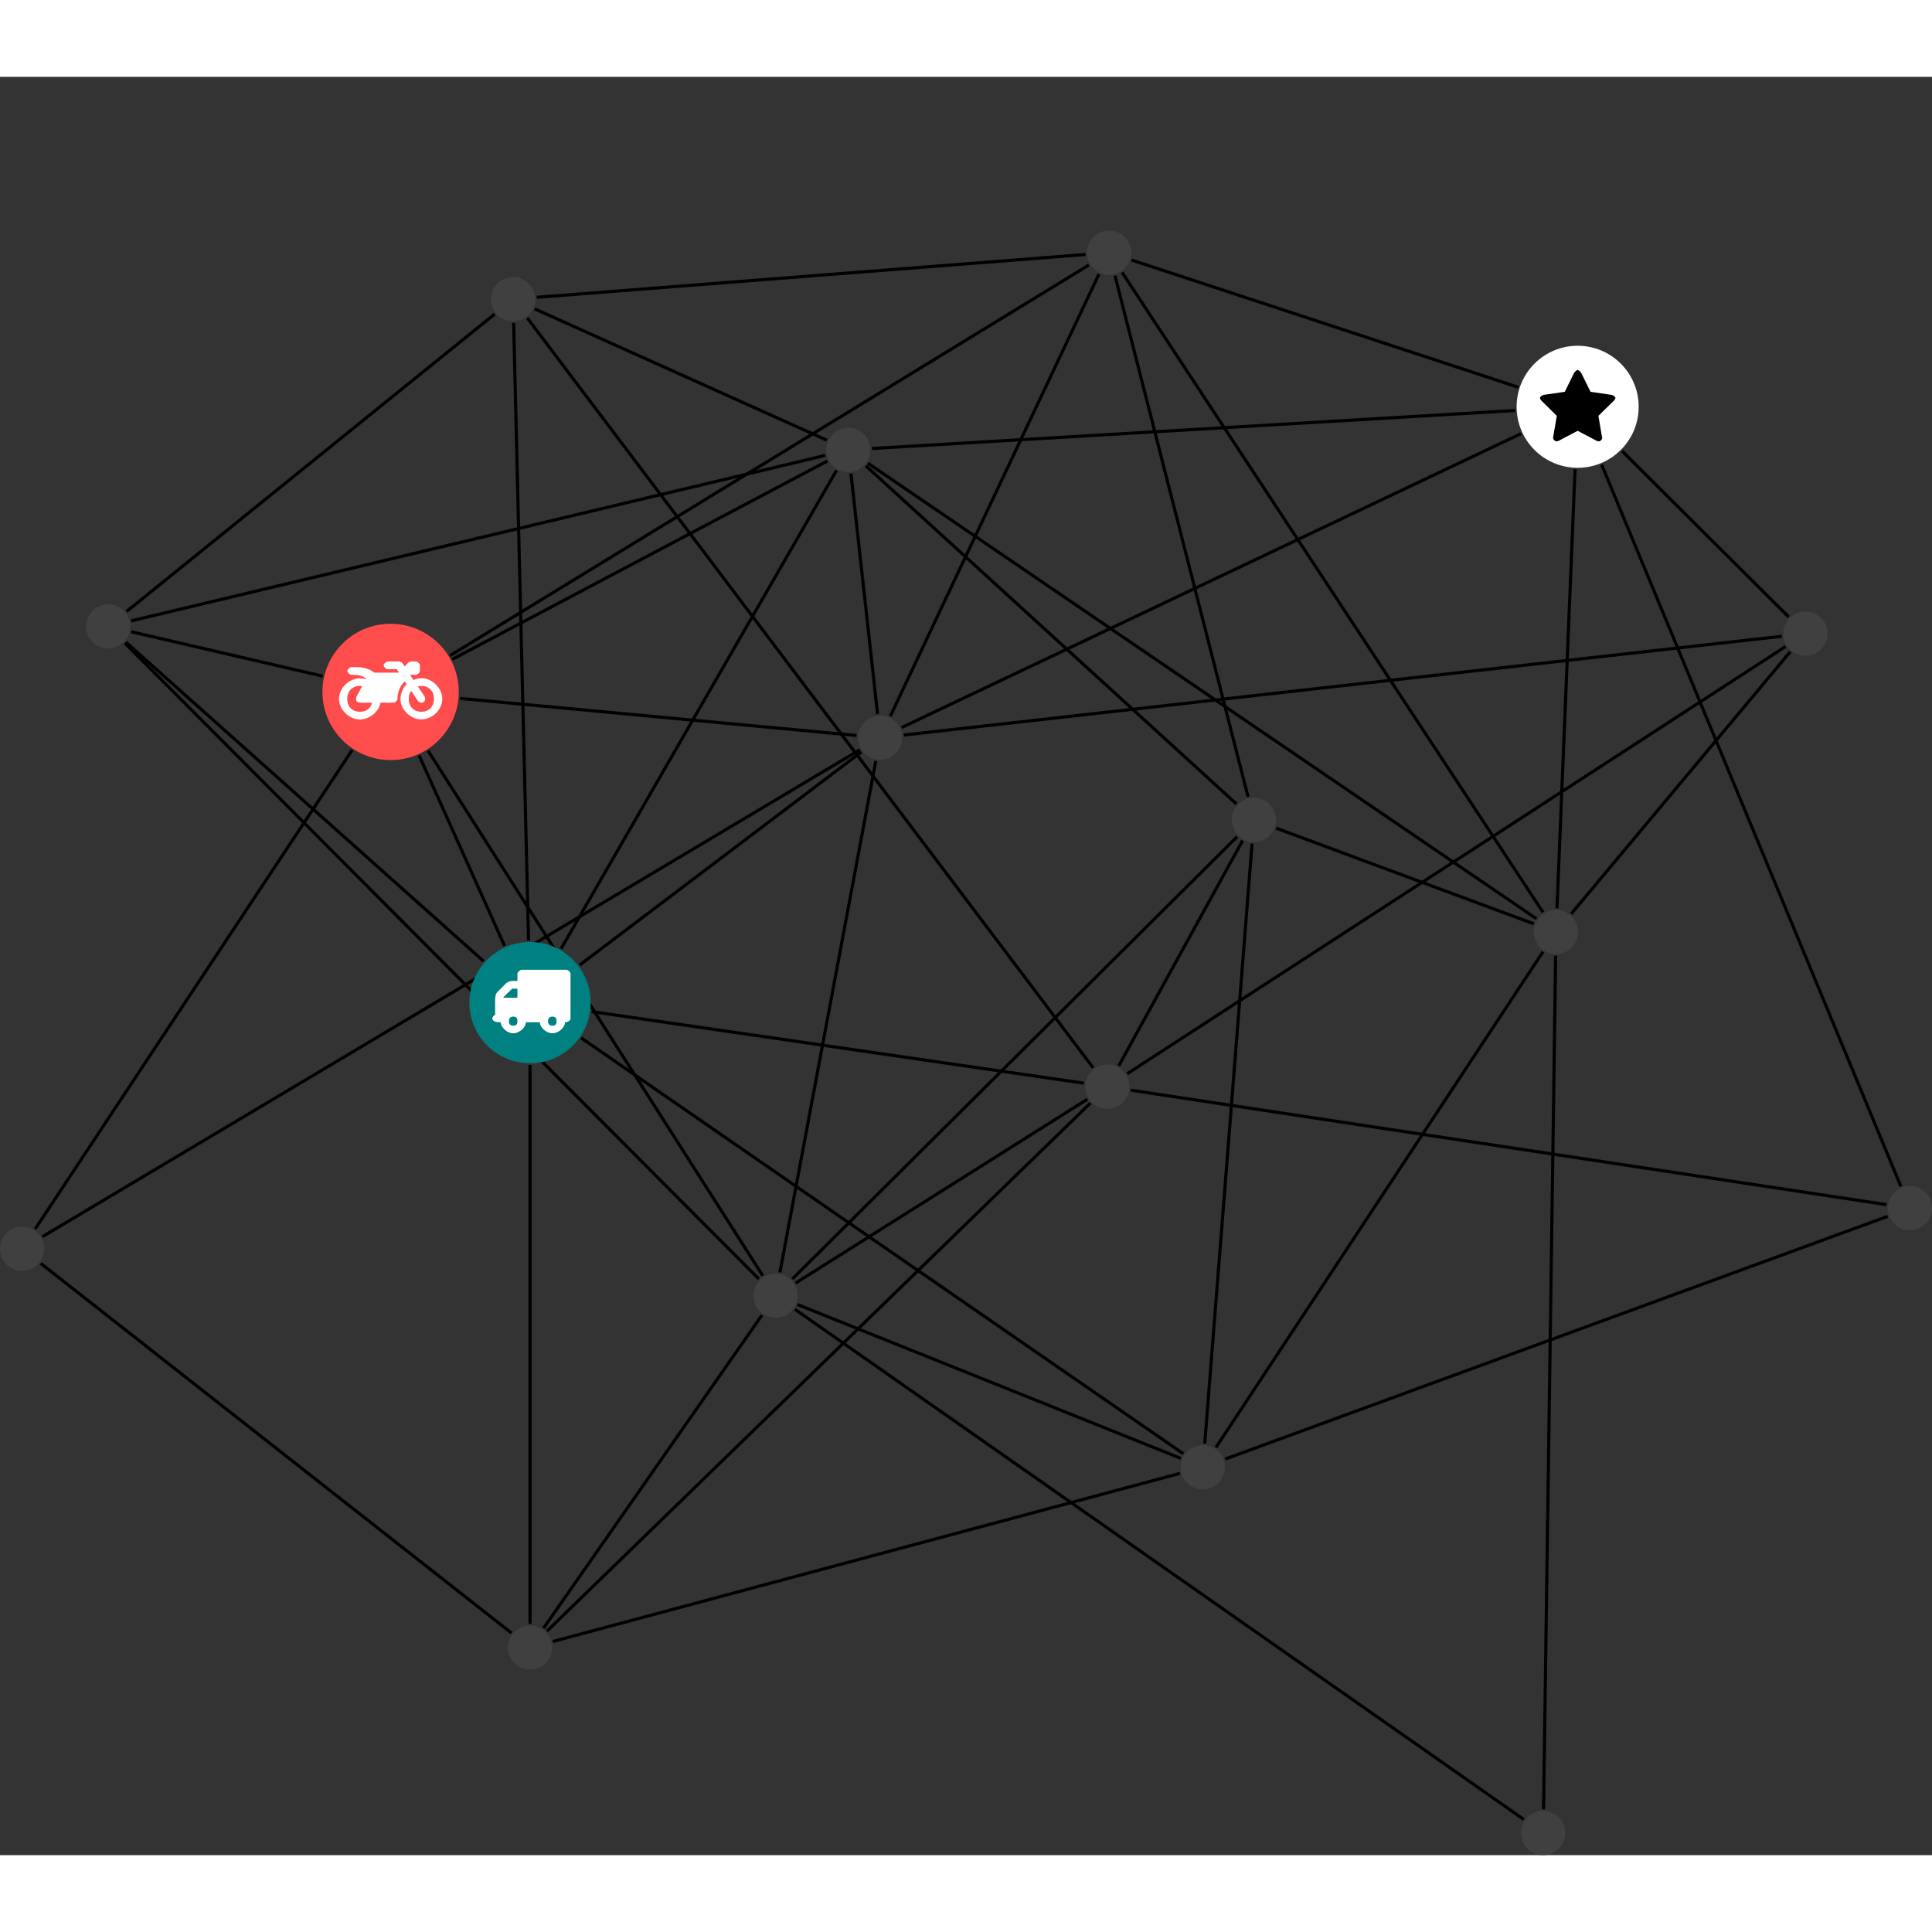 <?xml version="1.0" encoding="UTF-8"?>
<svg xmlns="http://www.w3.org/2000/svg" xmlns:xlink="http://www.w3.org/1999/xlink" width="246.163pt" height="246.163pt" viewBox="0.000 -19.583 246.163 226.581" version="1.1">
<rect x="0.000" y="-19.583" width="246.163" height="226.581" fill="#333333" stroke="none"/>
<defs>
<g>
<symbol overflow="visible" id="glyph0-0">
<path style="stroke:none;" d="M 1.422 -0.75 L 1.422 -7.922 L 3.562 -7.922 L 3.562 -0.891 L 1.422 -0.891 Z M 0.625 0 L 4.531 0 L 4.531 -8.812 L 0.438 -8.812 L 0.438 0 Z M 0.625 0 "/>
</symbol>
<symbol overflow="visible" id="glyph0-1">
<path style="stroke:none;" d="M 3.375 -0.844 C 3.375 -0.453 3.234 -0.266 2.844 -0.266 C 2.469 -0.266 2.297 -0.453 2.297 -0.844 C 2.297 -1.219 2.469 -1.422 2.844 -1.422 C 3.234 -1.422 3.375 -1.219 3.375 -0.844 Z M 1.594 -3.688 L 1.594 -3.859 C 1.594 -3.875 1.578 -3.875 1.594 -3.891 L 2.688 -4.969 C 2.703 -5 2.656 -4.984 2.688 -4.984 L 3.375 -4.984 L 3.375 -3.828 L 1.594 -3.828 Z M 8.359 -0.844 C 8.359 -0.453 8.219 -0.266 7.828 -0.266 C 7.453 -0.266 7.281 -0.453 7.281 -0.844 C 7.281 -1.219 7.453 -1.422 7.828 -1.422 C 8.219 -1.422 8.359 -1.219 8.359 -0.844 Z M 10.141 -6.891 C 10.141 -7.094 9.812 -7.391 9.609 -7.391 L 3.922 -7.391 C 3.719 -7.391 3.375 -7.094 3.375 -6.891 L 3.375 -5.969 L 2.672 -5.969 C 2.469 -5.969 2.078 -5.812 1.938 -5.672 L 0.844 -4.578 C 0.531 -4.266 0.531 -3.734 0.531 -3.328 L 0.531 -1.688 C 0.516 -1.688 0.172 -1.391 0.172 -1.203 C 0.172 -0.781 0.781 -0.703 1.062 -0.703 L 1.25 -0.703 C 1.25 -0.047 2.062 0.703 2.844 0.703 C 3.641 0.703 4.453 -0.047 4.453 -0.703 L 6.234 -0.703 C 6.234 -0.047 7.047 0.703 7.828 0.703 C 8.625 0.703 9.438 -0.047 9.438 -0.703 C 9.547 -0.703 10.141 -0.781 10.141 -1.203 Z M 10.141 -6.891 "/>
</symbol>
<symbol overflow="visible" id="glyph0-2">
<path style="stroke:none;" d="M 12.969 -2.906 C 12.844 -3.984 11.859 -5.016 10.781 -5.219 C 10.234 -5.328 9.703 -5.219 9.328 -5.031 L 8.875 -5.688 L 9.609 -5.688 C 9.812 -5.688 10.141 -5.984 10.141 -6.188 L 10.141 -6.891 C 10.141 -7.094 9.812 -7.391 9.609 -7.391 L 9.047 -7.391 C 8.969 -7.391 8.734 -7.312 8.656 -7.25 L 8.188 -6.766 L 7.891 -7.203 C 7.828 -7.281 7.594 -7.391 7.484 -7.391 L 6.078 -7.391 C 5.906 -7.391 5.547 -7.125 5.516 -6.953 C 5.484 -6.734 5.828 -6.406 6.047 -6.406 L 7.188 -6.406 L 7.484 -5.969 L 4.344 -5.969 C 4.141 -6.125 3.375 -6.672 2.141 -6.672 L 1.422 -6.672 C 1.219 -6.672 0.891 -6.375 0.891 -6.188 C 0.891 -5.984 1.219 -5.688 1.422 -5.688 L 1.781 -5.688 C 2.484 -5.688 2.906 -5.516 3.281 -5.188 L 3.25 -5.141 C 3.078 -5.188 2.797 -5.25 2.5 -5.25 C 1.109 -5.25 -0.172 -4 -0.172 -2.625 C -0.172 -1.25 1.109 0 2.5 0 C 3.75 0 4.953 -1.062 5.109 -2.141 L 6.766 -2.141 C 6.969 -2.141 7.281 -2.438 7.281 -2.625 C 7.281 -3.609 7.688 -4.391 8.219 -4.844 L 8.453 -4.5 C 7.969 -4.062 7.578 -3.203 7.672 -2.359 C 7.781 -1.172 8.969 -0.094 10.141 -0.016 C 11.703 0.094 13.156 -1.344 12.969 -2.906 Z M 2.5 -0.984 C 1.516 -0.984 0.875 -1.641 0.875 -2.625 C 0.875 -3.594 1.516 -4.281 2.5 -4.281 C 2.672 -4.281 2.844 -4.234 2.781 -4.25 L 2.047 -2.891 C 2 -2.781 2 -2.469 2.047 -2.359 C 2.125 -2.25 2.375 -2.141 2.5 -2.141 L 4.031 -2.141 C 3.891 -1.453 3.344 -0.984 2.5 -0.984 Z M 10.328 -0.984 C 9.344 -0.984 8.719 -1.641 8.719 -2.625 C 8.719 -3.109 8.859 -3.469 9.031 -3.641 L 9.906 -2.328 C 9.969 -2.219 10.203 -2.141 10.328 -2.141 C 10.391 -2.141 10.594 -2.188 10.641 -2.234 C 10.812 -2.344 10.844 -2.75 10.734 -2.922 L 9.875 -4.219 C 9.859 -4.219 10.094 -4.281 10.328 -4.281 C 11.297 -4.281 11.922 -3.594 11.922 -2.625 C 11.922 -1.641 11.297 -0.984 10.328 -0.984 Z M 10.328 -0.984 "/>
</symbol>
<symbol overflow="visible" id="glyph0-3">
<path style="stroke:none;" d="M 9.438 -5.078 C 9.438 -5.25 9.078 -5.453 8.938 -5.469 L 6.266 -5.859 L 5.078 -8.266 C 5.031 -8.375 4.75 -8.641 4.625 -8.641 C 4.5 -8.641 4.234 -8.375 4.172 -8.266 L 2.984 -5.859 L 0.312 -5.469 C 0.172 -5.453 -0.172 -5.25 -0.172 -5.078 C -0.172 -4.969 -0.062 -4.781 0.016 -4.719 L 1.969 -2.797 L 1.5 -0.062 C 1.5 -0.016 1.5 0.016 1.5 0.047 C 1.5 0.203 1.75 0.453 1.906 0.453 C 1.984 0.453 2.188 0.406 2.25 0.359 L 4.625 -0.891 L 7 0.359 C 7.062 0.406 7.266 0.453 7.344 0.453 C 7.5 0.453 7.75 0.203 7.75 0.047 C 7.75 0.016 7.75 -0.016 7.734 -0.062 L 7.266 -2.797 L 9.234 -4.719 C 9.297 -4.781 9.438 -4.969 9.438 -5.078 Z M 9.438 -5.078 "/>
</symbol>
</g>
<clipPath id="clip1">
  <path d="M 150 119 L 246.164 119 L 246.164 163 L 150 163 Z M 150 119 "/>
</clipPath>
<clipPath id="clip2">
  <path d="M 198 24 L 246.164 24 L 246.164 128 L 198 128 Z M 198 24 "/>
</clipPath>
<clipPath id="clip3">
  <path d="M 95 131 L 200 131 L 200 206.996 L 95 206.996 Z M 95 131 "/>
</clipPath>
<clipPath id="clip4">
  <path d="M 191 86 L 204 86 L 204 206.996 L 191 206.996 Z M 191 86 "/>
</clipPath>
<clipPath id="clip5">
  <path d="M 240 121 L 246.164 121 L 246.164 128 L 240 128 Z M 240 121 "/>
</clipPath>
<clipPath id="clip6">
  <path d="M 193 201 L 200 201 L 200 206.996 L 193 206.996 Z M 193 201 "/>
</clipPath>
</defs>
<g id="surface1">
<path style="fill:none;stroke-width:0.399;stroke-linecap:butt;stroke-linejoin:miter;stroke:rgb(0%,0%,0%);stroke-opacity:1;stroke-miterlimit:10;" d="M -0.002 -7.927 L -0.002 -79.161 " transform="matrix(1,0,0,-1,67.533,98.374)"/>
<path style="fill:none;stroke-width:0.399;stroke-linecap:butt;stroke-linejoin:miter;stroke:rgb(0%,0%,0%);stroke-opacity:1;stroke-miterlimit:10;" d="M 3.955 6.87 L 39.053 67.811 " transform="matrix(1,0,0,-1,67.533,98.374)"/>
<path style="fill:none;stroke-width:0.399;stroke-linecap:butt;stroke-linejoin:miter;stroke:rgb(0%,0%,0%);stroke-opacity:1;stroke-miterlimit:10;" d="M -3.248 7.233 L -14.127 31.479 " transform="matrix(1,0,0,-1,67.533,98.374)"/>
<path style="fill:none;stroke-width:0.399;stroke-linecap:butt;stroke-linejoin:miter;stroke:rgb(0%,0%,0%);stroke-opacity:1;stroke-miterlimit:10;" d="M 6.526 -4.505 L 83.244 -57.481 " transform="matrix(1,0,0,-1,67.533,98.374)"/>
<path style="fill:none;stroke-width:0.399;stroke-linecap:butt;stroke-linejoin:miter;stroke:rgb(0%,0%,0%);stroke-opacity:1;stroke-miterlimit:10;" d="M -0.189 7.925 L -2.088 86.616 " transform="matrix(1,0,0,-1,67.533,98.374)"/>
<path style="fill:none;stroke-width:0.399;stroke-linecap:butt;stroke-linejoin:miter;stroke:rgb(0%,0%,0%);stroke-opacity:1;stroke-miterlimit:10;" d="M 6.322 4.784 L 42.209 31.936 " transform="matrix(1,0,0,-1,67.533,98.374)"/>
<path style="fill:none;stroke-width:0.399;stroke-linecap:butt;stroke-linejoin:miter;stroke:rgb(0%,0%,0%);stroke-opacity:1;stroke-miterlimit:10;" d="M -5.916 5.276 L -51.506 45.933 " transform="matrix(1,0,0,-1,67.533,98.374)"/>
<path style="fill:none;stroke-width:0.399;stroke-linecap:butt;stroke-linejoin:miter;stroke:rgb(0%,0%,0%);stroke-opacity:1;stroke-miterlimit:10;" d="M 7.846 -1.142 L 70.572 -10.267 " transform="matrix(1,0,0,-1,67.533,98.374)"/>
<path style="fill:none;stroke-width:0.399;stroke-linecap:butt;stroke-linejoin:miter;stroke:rgb(0%,0%,0%);stroke-opacity:1;stroke-miterlimit:10;" d="M 2.916 -81.399 L 82.815 -59.978 " transform="matrix(1,0,0,-1,67.533,98.374)"/>
<path style="fill:none;stroke-width:0.399;stroke-linecap:butt;stroke-linejoin:miter;stroke:rgb(0%,0%,0%);stroke-opacity:1;stroke-miterlimit:10;" d="M -2.373 -80.317 L -62.342 -33.224 " transform="matrix(1,0,0,-1,67.533,98.374)"/>
<path style="fill:none;stroke-width:0.399;stroke-linecap:butt;stroke-linejoin:miter;stroke:rgb(0%,0%,0%);stroke-opacity:1;stroke-miterlimit:10;" d="M 2.162 -80.079 L 71.393 -12.806 " transform="matrix(1,0,0,-1,67.533,98.374)"/>
<path style="fill:none;stroke-width:0.399;stroke-linecap:butt;stroke-linejoin:miter;stroke:rgb(0%,0%,0%);stroke-opacity:1;stroke-miterlimit:10;" d="M 1.725 -79.704 L 29.553 -39.817 " transform="matrix(1,0,0,-1,67.533,98.374)"/>
<path style="fill:none;stroke-width:0.399;stroke-linecap:butt;stroke-linejoin:miter;stroke:rgb(0%,0%,0%);stroke-opacity:1;stroke-miterlimit:10;" d="M 37.893 69.015 L -9.908 43.741 " transform="matrix(1,0,0,-1,67.533,98.374)"/>
<path style="fill:none;stroke-width:0.399;stroke-linecap:butt;stroke-linejoin:miter;stroke:rgb(0%,0%,0%);stroke-opacity:1;stroke-miterlimit:10;" d="M 42.787 68.39 L 90.01 25.311 " transform="matrix(1,0,0,-1,67.533,98.374)"/>
<path style="fill:none;stroke-width:0.399;stroke-linecap:butt;stroke-linejoin:miter;stroke:rgb(0%,0%,0%);stroke-opacity:1;stroke-miterlimit:10;" d="M 37.807 71.663 L 0.592 88.394 " transform="matrix(1,0,0,-1,67.533,98.374)"/>
<path style="fill:none;stroke-width:0.399;stroke-linecap:butt;stroke-linejoin:miter;stroke:rgb(0%,0%,0%);stroke-opacity:1;stroke-miterlimit:10;" d="M 43.572 70.604 L 125.522 75.448 " transform="matrix(1,0,0,-1,67.533,98.374)"/>
<path style="fill:none;stroke-width:0.399;stroke-linecap:butt;stroke-linejoin:miter;stroke:rgb(0%,0%,0%);stroke-opacity:1;stroke-miterlimit:10;" d="M 40.889 67.425 L 44.283 36.757 " transform="matrix(1,0,0,-1,67.533,98.374)"/>
<path style="fill:none;stroke-width:0.399;stroke-linecap:butt;stroke-linejoin:miter;stroke:rgb(0%,0%,0%);stroke-opacity:1;stroke-miterlimit:10;" d="M 37.623 69.726 L -50.822 48.64 " transform="matrix(1,0,0,-1,67.533,98.374)"/>
<path style="fill:none;stroke-width:0.399;stroke-linecap:butt;stroke-linejoin:miter;stroke:rgb(0%,0%,0%);stroke-opacity:1;stroke-miterlimit:10;" d="M 43.053 68.726 L 128.229 10.69 " transform="matrix(1,0,0,-1,67.533,98.374)"/>
<path style="fill:none;stroke-width:0.399;stroke-linecap:butt;stroke-linejoin:miter;stroke:rgb(0%,0%,0%);stroke-opacity:1;stroke-miterlimit:10;" d="M -8.92 38.761 L 41.608 34.038 " transform="matrix(1,0,0,-1,67.533,98.374)"/>
<path style="fill:none;stroke-width:0.399;stroke-linecap:butt;stroke-linejoin:miter;stroke:rgb(0%,0%,0%);stroke-opacity:1;stroke-miterlimit:10;" d="M -26.424 41.597 L -50.818 47.257 " transform="matrix(1,0,0,-1,67.533,98.374)"/>
<path style="fill:none;stroke-width:0.399;stroke-linecap:butt;stroke-linejoin:miter;stroke:rgb(0%,0%,0%);stroke-opacity:1;stroke-miterlimit:10;" d="M -22.67 32.175 L -63.053 -28.845 " transform="matrix(1,0,0,-1,67.533,98.374)"/>
<path style="fill:none;stroke-width:0.399;stroke-linecap:butt;stroke-linejoin:miter;stroke:rgb(0%,0%,0%);stroke-opacity:1;stroke-miterlimit:10;" d="M -10.185 44.222 L 71.205 93.983 " transform="matrix(1,0,0,-1,67.533,98.374)"/>
<path style="fill:none;stroke-width:0.399;stroke-linecap:butt;stroke-linejoin:miter;stroke:rgb(0%,0%,0%);stroke-opacity:1;stroke-miterlimit:10;" d="M -12.99 32.093 L 29.658 -34.798 " transform="matrix(1,0,0,-1,67.533,98.374)"/>
<path style="fill:none;stroke-width:0.399;stroke-linecap:butt;stroke-linejoin:miter;stroke:rgb(0%,0%,0%);stroke-opacity:1;stroke-miterlimit:10;" d="M 85.967 -56.185 L 91.998 20.272 " transform="matrix(1,0,0,-1,67.533,98.374)"/>
<g clip-path="url(#clip1)" clip-rule="nonzero">
<path style="fill:none;stroke-width:0.399;stroke-linecap:butt;stroke-linejoin:miter;stroke:rgb(0%,0%,0%);stroke-opacity:1;stroke-miterlimit:10;" d="M 88.565 -58.157 L 172.979 -27.231 " transform="matrix(1,0,0,-1,67.533,98.374)"/>
</g>
<path style="fill:none;stroke-width:0.399;stroke-linecap:butt;stroke-linejoin:miter;stroke:rgb(0%,0%,0%);stroke-opacity:1;stroke-miterlimit:10;" d="M 82.928 -58.071 L 34.08 -38.47 " transform="matrix(1,0,0,-1,67.533,98.374)"/>
<path style="fill:none;stroke-width:0.399;stroke-linecap:butt;stroke-linejoin:miter;stroke:rgb(0%,0%,0%);stroke-opacity:1;stroke-miterlimit:10;" d="M 87.393 -56.677 L 129.061 6.476 " transform="matrix(1,0,0,-1,67.533,98.374)"/>
<path style="fill:none;stroke-width:0.399;stroke-linecap:butt;stroke-linejoin:miter;stroke:rgb(0%,0%,0%);stroke-opacity:1;stroke-miterlimit:10;" d="M 90.783 20.636 L 75.01 -8.056 " transform="matrix(1,0,0,-1,67.533,98.374)"/>
<path style="fill:none;stroke-width:0.399;stroke-linecap:butt;stroke-linejoin:miter;stroke:rgb(0%,0%,0%);stroke-opacity:1;stroke-miterlimit:10;" d="M 91.49 26.202 L 74.526 92.632 " transform="matrix(1,0,0,-1,67.533,98.374)"/>
<path style="fill:none;stroke-width:0.399;stroke-linecap:butt;stroke-linejoin:miter;stroke:rgb(0%,0%,0%);stroke-opacity:1;stroke-miterlimit:10;" d="M 90.1 21.151 L 33.42 -35.216 " transform="matrix(1,0,0,-1,67.533,98.374)"/>
<path style="fill:none;stroke-width:0.399;stroke-linecap:butt;stroke-linejoin:miter;stroke:rgb(0%,0%,0%);stroke-opacity:1;stroke-miterlimit:10;" d="M 95.069 22.229 L 127.893 10.042 " transform="matrix(1,0,0,-1,67.533,98.374)"/>
<path style="fill:none;stroke-width:0.399;stroke-linecap:butt;stroke-linejoin:miter;stroke:rgb(0%,0%,0%);stroke-opacity:1;stroke-miterlimit:10;" d="M -4.506 87.733 L -51.408 49.835 " transform="matrix(1,0,0,-1,67.533,98.374)"/>
<path style="fill:none;stroke-width:0.399;stroke-linecap:butt;stroke-linejoin:miter;stroke:rgb(0%,0%,0%);stroke-opacity:1;stroke-miterlimit:10;" d="M -0.342 87.222 L 71.74 -8.294 " transform="matrix(1,0,0,-1,67.533,98.374)"/>
<path style="fill:none;stroke-width:0.399;stroke-linecap:butt;stroke-linejoin:miter;stroke:rgb(0%,0%,0%);stroke-opacity:1;stroke-miterlimit:10;" d="M 0.85 89.866 L 70.772 95.323 " transform="matrix(1,0,0,-1,67.533,98.374)"/>
<path style="fill:none;stroke-width:0.399;stroke-linecap:butt;stroke-linejoin:miter;stroke:rgb(0%,0%,0%);stroke-opacity:1;stroke-miterlimit:10;" d="M 126.276 72.499 L 47.342 35.05 " transform="matrix(1,0,0,-1,67.533,98.374)"/>
<g clip-path="url(#clip2)" clip-rule="nonzero">
<path style="fill:none;stroke-width:0.399;stroke-linecap:butt;stroke-linejoin:miter;stroke:rgb(0%,0%,0%);stroke-opacity:1;stroke-miterlimit:10;" d="M 136.537 68.55 L 174.658 -23.403 " transform="matrix(1,0,0,-1,67.533,98.374)"/>
</g>
<path style="fill:none;stroke-width:0.399;stroke-linecap:butt;stroke-linejoin:miter;stroke:rgb(0%,0%,0%);stroke-opacity:1;stroke-miterlimit:10;" d="M 125.904 78.409 L 76.647 94.616 " transform="matrix(1,0,0,-1,67.533,98.374)"/>
<path style="fill:none;stroke-width:0.399;stroke-linecap:butt;stroke-linejoin:miter;stroke:rgb(0%,0%,0%);stroke-opacity:1;stroke-miterlimit:10;" d="M 139.131 70.292 L 160.362 49.147 " transform="matrix(1,0,0,-1,67.533,98.374)"/>
<path style="fill:none;stroke-width:0.399;stroke-linecap:butt;stroke-linejoin:miter;stroke:rgb(0%,0%,0%);stroke-opacity:1;stroke-miterlimit:10;" d="M 133.151 67.952 L 130.846 12.007 " transform="matrix(1,0,0,-1,67.533,98.374)"/>
<path style="fill:none;stroke-width:0.399;stroke-linecap:butt;stroke-linejoin:miter;stroke:rgb(0%,0%,0%);stroke-opacity:1;stroke-miterlimit:10;" d="M 42.022 32.214 L -62.123 -29.817 " transform="matrix(1,0,0,-1,67.533,98.374)"/>
<path style="fill:none;stroke-width:0.399;stroke-linecap:butt;stroke-linejoin:miter;stroke:rgb(0%,0%,0%);stroke-opacity:1;stroke-miterlimit:10;" d="M 45.901 36.487 L 72.49 92.827 " transform="matrix(1,0,0,-1,67.533,98.374)"/>
<path style="fill:none;stroke-width:0.399;stroke-linecap:butt;stroke-linejoin:miter;stroke:rgb(0%,0%,0%);stroke-opacity:1;stroke-miterlimit:10;" d="M 47.612 34.097 L 159.502 46.679 " transform="matrix(1,0,0,-1,67.533,98.374)"/>
<path style="fill:none;stroke-width:0.399;stroke-linecap:butt;stroke-linejoin:miter;stroke:rgb(0%,0%,0%);stroke-opacity:1;stroke-miterlimit:10;" d="M 44.057 30.792 L 31.838 -34.376 " transform="matrix(1,0,0,-1,67.533,98.374)"/>
<path style="fill:none;stroke-width:0.399;stroke-linecap:butt;stroke-linejoin:miter;stroke:rgb(0%,0%,0%);stroke-opacity:1;stroke-miterlimit:10;" d="M -51.627 45.804 L 29.151 -35.208 " transform="matrix(1,0,0,-1,67.533,98.374)"/>
<path style="fill:none;stroke-width:0.399;stroke-linecap:butt;stroke-linejoin:miter;stroke:rgb(0%,0%,0%);stroke-opacity:1;stroke-miterlimit:10;" d="M 76.541 -11.153 L 172.83 -25.739 " transform="matrix(1,0,0,-1,67.533,98.374)"/>
<path style="fill:none;stroke-width:0.399;stroke-linecap:butt;stroke-linejoin:miter;stroke:rgb(0%,0%,0%);stroke-opacity:1;stroke-miterlimit:10;" d="M 76.088 -9.06 L 159.971 45.374 " transform="matrix(1,0,0,-1,67.533,98.374)"/>
<path style="fill:none;stroke-width:0.399;stroke-linecap:butt;stroke-linejoin:miter;stroke:rgb(0%,0%,0%);stroke-opacity:1;stroke-miterlimit:10;" d="M 71.006 -12.31 L 33.834 -35.735 " transform="matrix(1,0,0,-1,67.533,98.374)"/>
<g clip-path="url(#clip3)" clip-rule="nonzero">
<path style="fill:none;stroke-width:0.399;stroke-linecap:butt;stroke-linejoin:miter;stroke:rgb(0%,0%,0%);stroke-opacity:1;stroke-miterlimit:10;" d="M 126.619 -104.075 L 33.752 -39.075 " transform="matrix(1,0,0,-1,67.533,98.374)"/>
</g>
<g clip-path="url(#clip4)" clip-rule="nonzero">
<path style="fill:none;stroke-width:0.399;stroke-linecap:butt;stroke-linejoin:miter;stroke:rgb(0%,0%,0%);stroke-opacity:1;stroke-miterlimit:10;" d="M 129.135 -102.79 L 130.678 5.976 " transform="matrix(1,0,0,-1,67.533,98.374)"/>
</g>
<path style="fill:none;stroke-width:0.399;stroke-linecap:butt;stroke-linejoin:miter;stroke:rgb(0%,0%,0%);stroke-opacity:1;stroke-miterlimit:10;" d="M 75.436 93.038 L 129.065 11.515 " transform="matrix(1,0,0,-1,67.533,98.374)"/>
<path style="fill:none;stroke-width:0.399;stroke-linecap:butt;stroke-linejoin:miter;stroke:rgb(0%,0%,0%);stroke-opacity:1;stroke-miterlimit:10;" d="M 160.565 44.702 L 132.658 11.308 " transform="matrix(1,0,0,-1,67.533,98.374)"/>
<path style=" stroke:none;fill-rule:nonzero;fill:rgb(0%,50%,50%);fill-opacity:1;" d="M 75.262 98.375 C 75.262 94.105 71.801 90.645 67.531 90.645 C 63.266 90.645 59.805 94.105 59.805 98.375 C 59.805 102.641 63.266 106.102 67.531 106.102 C 71.801 106.102 75.262 102.641 75.262 98.375 Z M 75.262 98.375 "/>
<g style="fill:rgb(100%,100%,100%);fill-opacity:1;">
  <use xlink:href="#glyph0-1" x="62.552" y="101.577"/>
</g>
<path style=" stroke:none;fill-rule:nonzero;fill:rgb(25%,25%,25%);fill-opacity:1;" d="M 70.352 180.555 C 70.352 178.996 69.09 177.734 67.531 177.734 C 65.977 177.734 64.715 178.996 64.715 180.555 C 64.715 182.109 65.977 183.371 67.531 183.371 C 69.09 183.371 70.352 182.109 70.352 180.555 Z M 70.352 180.555 "/>
<path style=" stroke:none;fill-rule:nonzero;fill:rgb(25%,25%,25%);fill-opacity:1;" d="M 110.91 27.949 C 110.91 26.395 109.648 25.133 108.094 25.133 C 106.535 25.133 105.273 26.395 105.273 27.949 C 105.273 29.508 106.535 30.77 108.094 30.77 C 109.648 30.77 110.91 29.508 110.91 27.949 Z M 110.91 27.949 "/>
<path style=" stroke:none;fill-rule:nonzero;fill:rgb(100%,29.999%,29.999%);fill-opacity:1;" d="M 58.453 58.785 C 58.453 53.988 54.566 50.102 49.766 50.102 C 44.969 50.102 41.082 53.988 41.082 58.785 C 41.082 63.586 44.969 67.473 49.766 67.473 C 54.566 67.473 58.453 63.586 58.453 58.785 Z M 58.453 58.785 "/>
<g style="fill:rgb(100%,100%,100%);fill-opacity:1;">
  <use xlink:href="#glyph0-2" x="43.366" y="62.299"/>
</g>
<path style=" stroke:none;fill-rule:nonzero;fill:rgb(25%,25%,25%);fill-opacity:1;" d="M 156.078 157.566 C 156.078 156.012 154.816 154.75 153.262 154.75 C 151.703 154.75 150.441 156.012 150.441 157.566 C 150.441 159.125 151.703 160.387 153.262 160.387 C 154.816 160.387 156.078 159.125 156.078 157.566 Z M 156.078 157.566 "/>
<path style=" stroke:none;fill-rule:nonzero;fill:rgb(25%,25%,25%);fill-opacity:1;" d="M 162.59 75.094 C 162.59 73.539 161.328 72.277 159.77 72.277 C 158.215 72.277 156.953 73.539 156.953 75.094 C 156.953 76.652 158.215 77.914 159.77 77.914 C 161.328 77.914 162.59 76.652 162.59 75.094 Z M 162.59 75.094 "/>
<path style=" stroke:none;fill-rule:nonzero;fill:rgb(25%,25%,25%);fill-opacity:1;" d="M 68.191 8.742 C 68.191 7.188 66.93 5.926 65.371 5.926 C 63.816 5.926 62.555 7.188 62.555 8.742 C 62.555 10.301 63.816 11.562 65.371 11.562 C 66.93 11.562 68.191 10.301 68.191 8.742 Z M 68.191 8.742 "/>
<path style=" stroke:none;fill-rule:nonzero;fill:rgb(100%,100%,100%);fill-opacity:1;" d="M 208.789 22.457 C 208.789 18.164 205.309 14.68 201.012 14.68 C 196.719 14.68 193.238 18.164 193.238 22.457 C 193.238 26.75 196.719 30.23 201.012 30.23 C 205.309 30.23 208.789 26.75 208.789 22.457 Z M 208.789 22.457 "/>
<g style="fill:rgb(0%,0%,0%);fill-opacity:1;">
  <use xlink:href="#glyph0-3" x="196.39" y="26.407"/>
</g>
<path style=" stroke:none;fill-rule:nonzero;fill:rgb(25%,25%,25%);fill-opacity:1;" d="M 114.965 64.617 C 114.965 63.059 113.703 61.797 112.148 61.797 C 110.59 61.797 109.328 63.059 109.328 64.617 C 109.328 66.172 110.59 67.434 112.148 67.434 C 113.703 67.434 114.965 66.172 114.965 64.617 Z M 114.965 64.617 "/>
<path style=" stroke:none;fill-rule:nonzero;fill:rgb(25%,25%,25%);fill-opacity:1;" d="M 16.598 50.434 C 16.598 48.879 15.336 47.617 13.777 47.617 C 12.223 47.617 10.961 48.879 10.961 50.434 C 10.961 51.992 12.223 53.254 13.777 53.254 C 15.336 53.254 16.598 51.992 16.598 50.434 Z M 16.598 50.434 "/>
<path style=" stroke:none;fill-rule:nonzero;fill:rgb(25%,25%,25%);fill-opacity:1;" d="M 5.637 129.734 C 5.637 128.176 4.375 126.914 2.816 126.914 C 1.262 126.914 0 128.176 0 129.734 C 0 131.289 1.262 132.551 2.816 132.551 C 4.375 132.551 5.637 131.289 5.637 129.734 Z M 5.637 129.734 "/>
<path style=" stroke:none;fill-rule:nonzero;fill:rgb(25%,25%,25%);fill-opacity:1;" d="M 143.91 109.074 C 143.91 107.52 142.648 106.258 141.09 106.258 C 139.535 106.258 138.273 107.52 138.273 109.074 C 138.273 110.633 139.535 111.895 141.09 111.895 C 142.648 111.895 143.91 110.633 143.91 109.074 Z M 143.91 109.074 "/>
<g clip-path="url(#clip5)" clip-rule="nonzero">
<path style=" stroke:none;fill-rule:nonzero;fill:rgb(25%,25%,25%);fill-opacity:1;" d="M 246.164 124.566 C 246.164 123.008 244.902 121.746 243.344 121.746 C 241.789 121.746 240.527 123.008 240.527 124.566 C 240.527 126.121 241.789 127.383 243.344 127.383 C 244.902 127.383 246.164 126.121 246.164 124.566 Z M 246.164 124.566 "/>
</g>
<g clip-path="url(#clip6)" clip-rule="nonzero">
<path style=" stroke:none;fill-rule:nonzero;fill:rgb(25%,25%,25%);fill-opacity:1;" d="M 199.441 204.18 C 199.441 202.625 198.18 201.363 196.625 201.363 C 195.07 201.363 193.809 202.625 193.809 204.18 C 193.809 205.738 195.07 207 196.625 207 C 198.18 207 199.441 205.738 199.441 204.18 Z M 199.441 204.18 "/>
</g>
<path style=" stroke:none;fill-rule:nonzero;fill:rgb(25%,25%,25%);fill-opacity:1;" d="M 144.129 2.816 C 144.129 1.262 142.867 0 141.312 0 C 139.754 0 138.492 1.262 138.492 2.816 C 138.492 4.375 139.754 5.637 141.312 5.637 C 142.867 5.637 144.129 4.375 144.129 2.816 Z M 144.129 2.816 "/>
<path style=" stroke:none;fill-rule:nonzero;fill:rgb(25%,25%,25%);fill-opacity:1;" d="M 232.852 51.359 C 232.852 49.801 231.59 48.539 230.031 48.539 C 228.477 48.539 227.215 49.801 227.215 51.359 C 227.215 52.914 228.477 54.176 230.031 54.176 C 231.59 54.176 232.852 52.914 232.852 51.359 Z M 232.852 51.359 "/>
<path style=" stroke:none;fill-rule:nonzero;fill:rgb(25%,25%,25%);fill-opacity:1;" d="M 101.633 135.719 C 101.633 134.16 100.371 132.898 98.812 132.898 C 97.258 132.898 95.996 134.16 95.996 135.719 C 95.996 137.273 97.258 138.535 98.812 138.535 C 100.371 138.535 101.633 137.273 101.633 135.719 Z M 101.633 135.719 "/>
<path style=" stroke:none;fill-rule:nonzero;fill:rgb(25%,25%,25%);fill-opacity:1;" d="M 201.07 89.383 C 201.07 87.824 199.809 86.562 198.254 86.562 C 196.699 86.562 195.438 87.824 195.438 89.383 C 195.438 90.938 196.699 92.199 198.254 92.199 C 199.809 92.199 201.07 90.938 201.07 89.383 Z M 201.07 89.383 "/>
</g>
</svg>
